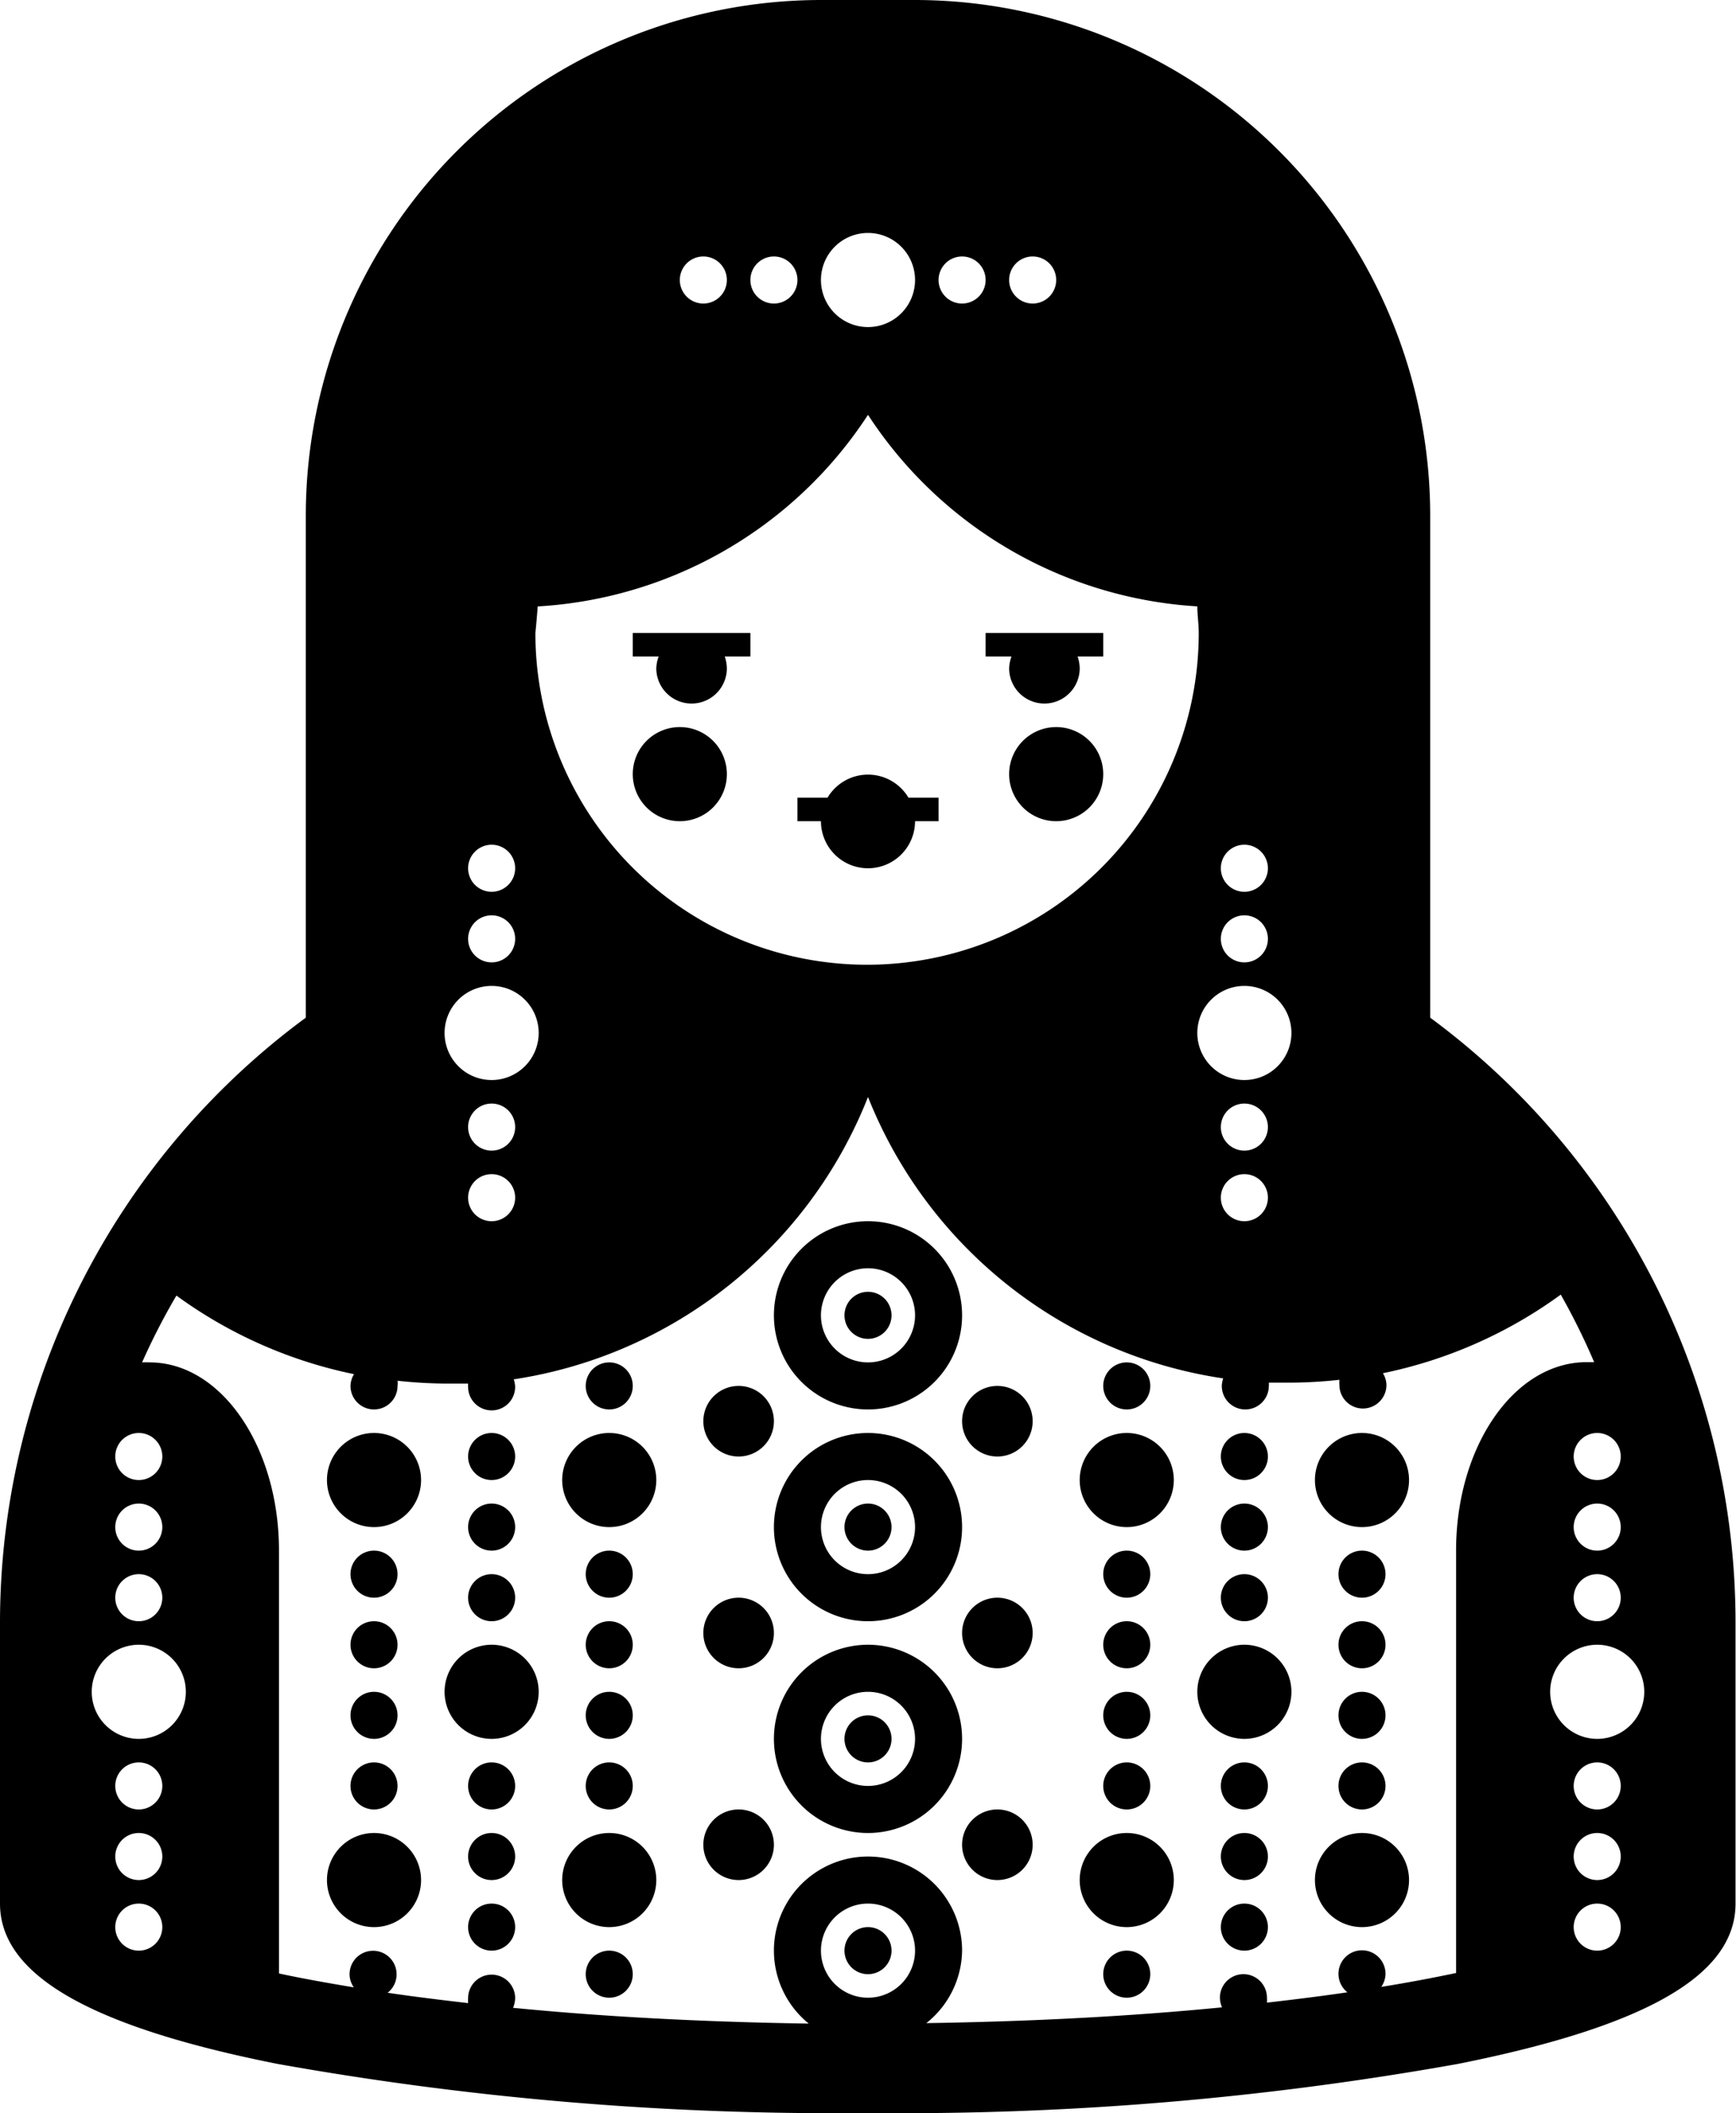 <svg xmlns="http://www.w3.org/2000/svg" viewBox="0 0 73.8 89.8"><title>Asset 1</title><g id="Layer_2" data-name="Layer 2"><g id="Layer_1-2" data-name="Layer 1"><path d="M36.9,56.9a1,1,0,1,0-1-1A1,1,0,0,0,36.9,56.9Zm-5.5,5a1.5,1.5,0,1,0-1.5-1.5A1.5,1.5,0,0,0,31.4,61.9Zm16.5-2a1,1,0,1,0-1-1A1,1,0,0,0,47.9,59.9Zm-11,0a4,4,0,1,0-4-4A4,4,0,0,0,36.9,59.9Zm0-6a2,2,0,1,1-2,2A2,2,0,0,1,36.9,53.9Zm0,10a1,1,0,1,0,1,1A1,1,0,0,0,36.9,63.9Zm-5.5,7a1.5,1.5,0,1,0-1.5-1.5A1.5,1.5,0,0,0,31.4,70.9Zm21.5-2a1,1,0,1,0-1-1A1,1,0,0,0,52.9,68.9Zm0-3a1,1,0,1,0-1-1A1,1,0,0,0,52.9,65.9Zm-10-37.5a1.5,1.5,0,0,0,3,0,1.64,1.64,0,0,0-.09-.5H46.9v-1h-5v1H43A1.64,1.64,0,0,0,42.9,28.4Zm2,2.5a2,2,0,1,0,2,2A2,2,0,0,0,44.9,30.9Zm-17-2.5a1.5,1.5,0,0,0,3,0,1.64,1.64,0,0,0-.09-.5H31.9v-1h-5v1H28A1.64,1.64,0,0,0,27.9,28.4Zm9,8.5a2,2,0,0,0,2-2h1v-1H38.62a2,2,0,0,0-3.44,0H33.9v1h1A2,2,0,0,0,36.9,36.9Zm16,26a1,1,0,1,0-1-1A1,1,0,0,0,52.9,62.9Zm-24-28a2,2,0,1,0-2-2A2,2,0,0,0,28.9,34.9Zm8,47a1,1,0,1,0,1,1A1,1,0,0,0,36.9,81.9Zm0-21a4,4,0,1,0,4,4A4,4,0,0,0,36.9,60.9Zm0,6a2,2,0,1,1,2-2A2,2,0,0,1,36.9,66.9Zm11,1a1,1,0,1,0-1-1A1,1,0,0,0,47.9,67.9Zm0,6a1,1,0,1,0-1-1A1,1,0,0,0,47.9,73.9Zm0-3a1,1,0,1,0-1-1A1,1,0,0,0,47.9,70.9Zm5,10a1,1,0,1,0,1,1A1,1,0,0,0,52.9,80.9Zm-16-11a4,4,0,1,0,4,4A4,4,0,0,0,36.9,69.9Zm0,6a2,2,0,1,1,2-2A2,2,0,0,1,36.9,75.9Zm11-15a2,2,0,1,0,2,2A2,2,0,0,0,47.9,60.9Zm-5.5,7a1.5,1.5,0,1,0,1.5,1.5A1.5,1.5,0,0,0,42.4,67.9Zm0,9a1.5,1.5,0,1,0,1.5,1.5A1.5,1.5,0,0,0,42.4,76.9Zm0-18a1.5,1.5,0,1,0,1.5,1.5A1.5,1.5,0,0,0,42.4,58.9Zm5.5,24a1,1,0,1,0,1,1A1,1,0,0,0,47.9,82.9Zm0-5a2,2,0,1,0,2,2A2,2,0,0,0,47.9,77.9Zm0-1a1,1,0,1,0-1-1A1,1,0,0,0,47.9,76.9Zm10,0a1,1,0,1,0-1-1A1,1,0,0,0,57.9,76.9Zm0-9a1,1,0,1,0-1-1A1,1,0,0,0,57.9,67.9Zm0,6a1,1,0,1,0-1-1A1,1,0,0,0,57.9,73.9Zm0-13a2,2,0,1,0,2,2A2,2,0,0,0,57.9,60.9Zm2.9-17.65V21.9A21.92,21.92,0,0,0,38.9,0h-4A21.92,21.92,0,0,0,13,21.9V43.25A31.94,31.94,0,0,0,0,68.9v12c0,3,3.74,5.21,11.78,6.81A134.16,134.16,0,0,0,36.9,89.8,134.16,134.16,0,0,0,62,87.71c8-1.6,11.78-3.77,11.78-6.81v-12A31.94,31.94,0,0,0,60.8,43.25ZM68.9,61.9a1,1,0,1,1-1-1A1,1,0,0,1,68.9,61.9Zm-1,4a1,1,0,1,1,1-1A1,1,0,0,1,67.9,65.9Zm1,2a1,1,0,1,1-1-1A1,1,0,0,1,68.9,67.9Zm-16-32a1,1,0,1,1-1,1A1,1,0,0,1,52.9,35.9Zm0,3a1,1,0,1,1-1,1A1,1,0,0,1,52.9,38.9Zm0,3a2,2,0,1,1-2,2A2,2,0,0,1,52.9,41.9Zm0,7a1,1,0,1,1,1-1A1,1,0,0,1,52.9,48.9Zm1,2a1,1,0,1,1-1-1A1,1,0,0,1,53.9,50.9Zm-10-40a1,1,0,1,1-1,1A1,1,0,0,1,43.9,10.9Zm-3,0a1,1,0,1,1-1,1A1,1,0,0,1,40.9,10.9Zm-4-1a2,2,0,1,1-2,2A2,2,0,0,1,36.9,9.9Zm-4,1a1,1,0,1,1-1,1A1,1,0,0,1,32.9,10.9Zm-3,0a1,1,0,1,1-1,1A1,1,0,0,1,29.9,10.9Zm-7,14.87a18,18,0,0,0,14-8.14,18,18,0,0,0,14,8.14c0,.37.06.75.06,1.13a14.1,14.1,0,0,1-28.2,0C22.8,26.52,22.83,26.14,22.86,25.77Zm-2,10.13a1,1,0,1,1-1,1A1,1,0,0,1,20.9,35.9Zm0,3a1,1,0,1,1-1,1A1,1,0,0,1,20.9,38.9Zm0,3a2,2,0,1,1-2,2A2,2,0,0,1,20.9,41.9Zm0,7a1,1,0,1,1,1-1A1,1,0,0,1,20.9,48.9Zm1,2a1,1,0,1,1-1-1A1,1,0,0,1,21.9,50.9Zm-16,10a1,1,0,1,1-1,1A1,1,0,0,1,5.9,60.9Zm0,3a1,1,0,1,1-1,1A1,1,0,0,1,5.9,63.9Zm0,3a1,1,0,1,1-1,1A1,1,0,0,1,5.9,66.9Zm0,16a1,1,0,1,1,1-1A1,1,0,0,1,5.9,82.9Zm0-3a1,1,0,1,1,1-1A1,1,0,0,1,5.9,79.9Zm0-3a1,1,0,1,1,1-1A1,1,0,0,1,5.9,76.9Zm0-3a2,2,0,1,1,2-2A2,2,0,0,1,5.9,73.9Zm31,11a2,2,0,1,1,2-2A2,2,0,0,1,36.9,84.9Zm25-19V83.85c-1,.21-2,.4-3.18.59a1,1,0,0,0,.18-.54,1,1,0,1,0-1.62.77c-1.07.16-2.22.3-3.42.44a1.55,1.55,0,0,0,0-.21,1,1,0,0,0-2,0,1.12,1.12,0,0,0,.09.41c-3.67.36-7.87.6-12.57.67A4,4,0,0,0,40.9,82.9a4,4,0,0,0-8,0A4,4,0,0,0,34.38,86c-4.7-.07-8.9-.31-12.57-.67a1.12,1.12,0,0,0,.09-.41,1,1,0,0,0-2,0,1.55,1.55,0,0,0,0,.21c-1.2-.14-2.35-.28-3.42-.44a1,1,0,1,0-1.62-.77,1,1,0,0,0,.18.54c-1.14-.19-2.21-.38-3.18-.59V65.9c0-4.42-2.46-8-5.5-8a3.16,3.16,0,0,0-.32,0A28.32,28.32,0,0,1,7.5,55.06a19.43,19.43,0,0,0,7.55,3.34,1,1,0,0,0-.15.5,1,1,0,1,0,2,0,.79.79,0,0,0,0-.22,20,20,0,0,0,2,.12c.35,0,.69,0,1,0a.7.7,0,0,0,0,.14,1,1,0,0,0,2,0,1.13,1.13,0,0,0-.06-.32,19.29,19.29,0,0,0,15.06-12A19.29,19.29,0,0,0,52,58.58a1.13,1.13,0,0,0-.06.32,1,1,0,0,0,2,0,.7.7,0,0,0,0-.14c.34,0,.68,0,1,0a19.6,19.6,0,0,0,2-.12,1.43,1.43,0,0,0,0,.22,1,1,0,0,0,2,0,1,1,0,0,0-.15-.5,19.47,19.47,0,0,0,7.56-3.34,28.32,28.32,0,0,1,1.42,2.87l-.33,0C64.36,57.9,61.9,61.48,61.9,65.9Zm6,17a1,1,0,1,1,1-1A1,1,0,0,1,67.9,82.9Zm0-3a1,1,0,1,1,1-1A1,1,0,0,1,67.9,79.9Zm0-3a1,1,0,1,1,1-1A1,1,0,0,1,67.9,76.9Zm0-3a2,2,0,1,1,2-2A2,2,0,0,1,67.9,73.9Zm-15,1a1,1,0,1,0,1,1A1,1,0,0,0,52.9,74.9Zm0,3a1,1,0,1,0,1,1A1,1,0,0,0,52.9,77.9Zm0-8a2,2,0,1,0,2,2A2,2,0,0,0,52.9,69.9Zm5,1a1,1,0,1,0-1-1A1,1,0,0,0,57.9,70.9Zm0,7a2,2,0,1,0,2,2A2,2,0,0,0,57.9,77.9Zm-32-1a1,1,0,1,0-1-1A1,1,0,0,0,25.9,76.9Zm-10,0a1,1,0,1,0-1-1A1,1,0,0,0,15.9,76.9Zm0-9a1,1,0,1,0-1-1A1,1,0,0,0,15.9,67.9Zm0,6a1,1,0,1,0-1-1A1,1,0,0,0,15.9,73.9Zm21-1a1,1,0,1,0,1,1A1,1,0,0,0,36.9,72.9Zm-21-12a2,2,0,1,0,2,2A2,2,0,0,0,15.9,60.9Zm5,2a1,1,0,1,0-1-1A1,1,0,0,0,20.9,62.9Zm0,3a1,1,0,1,0-1-1A1,1,0,0,0,20.9,65.9Zm0,12a1,1,0,1,0,1,1A1,1,0,0,0,20.9,77.9Zm0-9a1,1,0,1,0-1-1A1,1,0,0,0,20.9,68.9Zm-5,2a1,1,0,1,0-1-1A1,1,0,0,0,15.9,70.9Zm0,7a2,2,0,1,0,2,2A2,2,0,0,0,15.9,77.9Zm5,3a1,1,0,1,0,1,1A1,1,0,0,0,20.9,80.9Zm5-7a1,1,0,1,0-1-1A1,1,0,0,0,25.9,73.9Zm0-14a1,1,0,1,0-1-1A1,1,0,0,0,25.9,59.9Zm0,1a2,2,0,1,0,2,2A2,2,0,0,0,25.9,60.9Zm0,7a1,1,0,1,0-1-1A1,1,0,0,0,25.9,67.9Zm-5,7a1,1,0,1,0,1,1A1,1,0,0,0,20.9,74.9Zm10.5,2a1.5,1.5,0,1,0,1.5,1.5A1.5,1.5,0,0,0,31.4,76.9Zm-5.5,6a1,1,0,1,0,1,1A1,1,0,0,0,25.9,82.9Zm-5-13a2,2,0,1,0,2,2A2,2,0,0,0,20.9,69.9Zm5,8a2,2,0,1,0,2,2A2,2,0,0,0,25.9,77.9Zm0-7a1,1,0,1,0-1-1A1,1,0,0,0,25.9,70.9Z"/></g></g></svg>